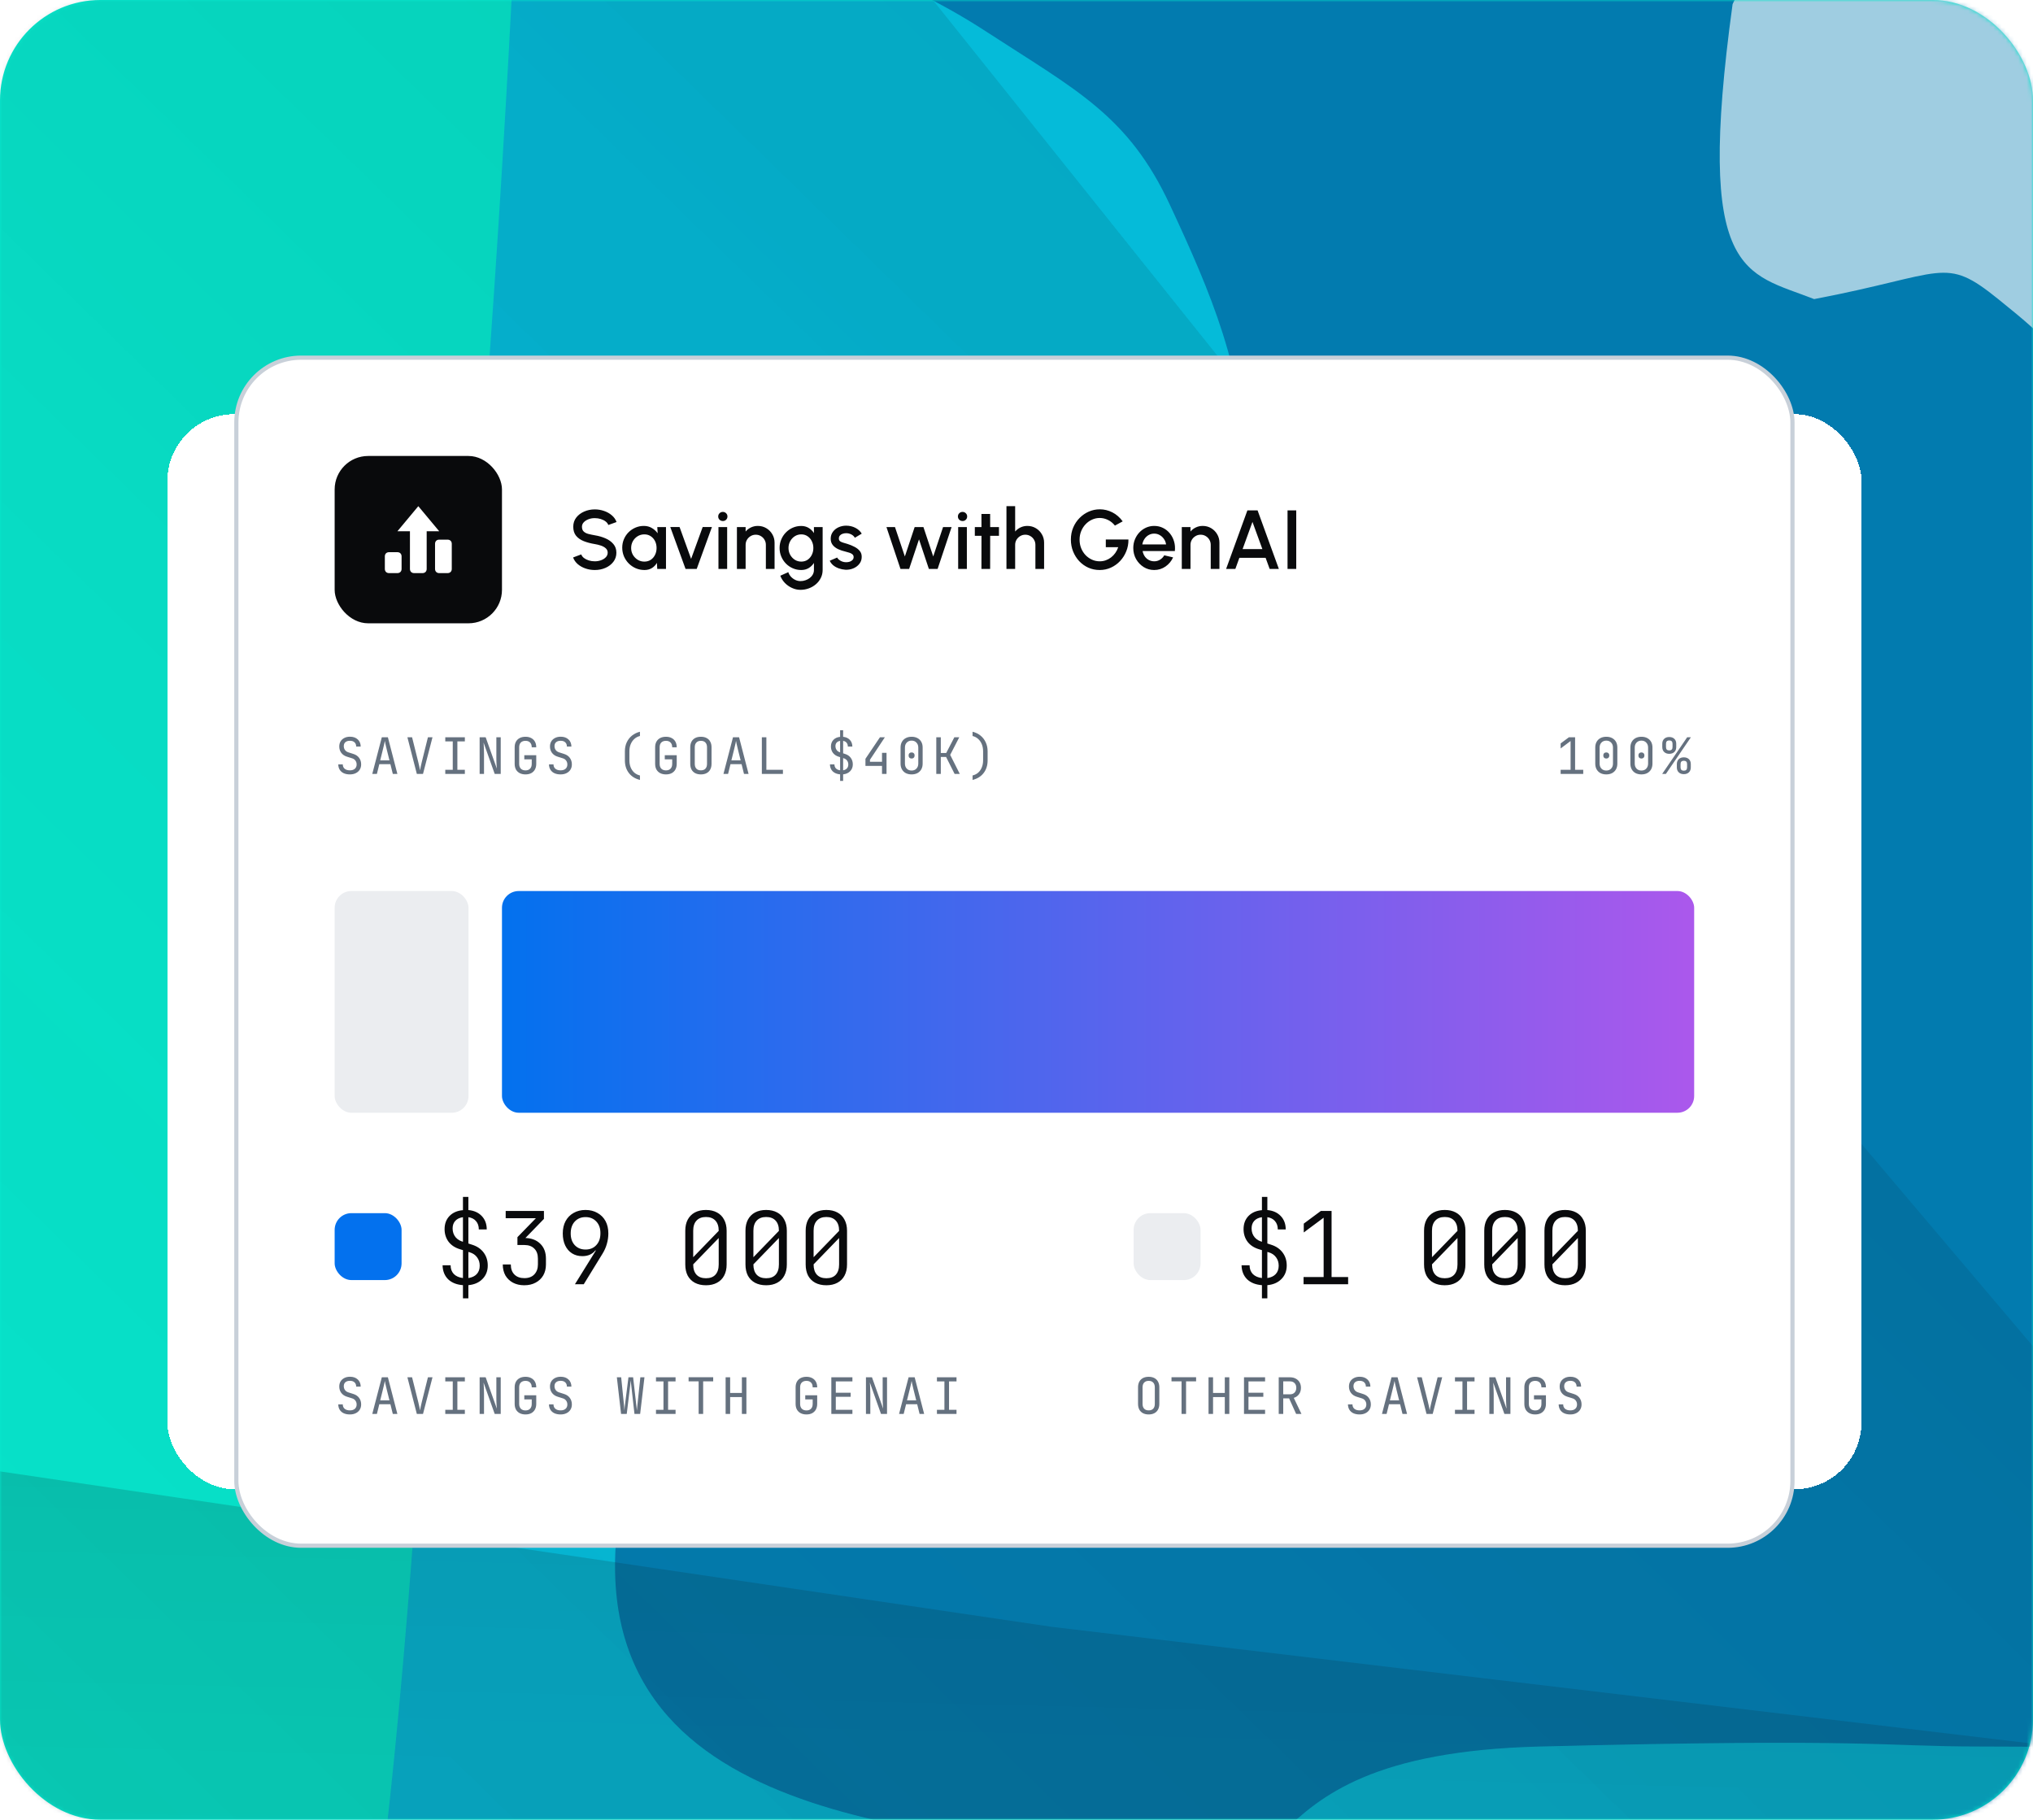 <svg width="486" height="435" viewBox="0 0 486 435" fill="none" xmlns="http://www.w3.org/2000/svg">
<g clip-path="url(#clip0_1009_1759)">
<rect width="486" height="435" rx="24" fill="#06E7CC"/>
<mask id="mask0_1009_1759" style="mask-type:alpha" maskUnits="userSpaceOnUse" x="0" y="0" width="486" height="435">
<rect width="486" height="435" rx="24" fill="url(#paint0_linear_1009_1759)"/>
</mask>
<g mask="url(#mask0_1009_1759)">
<g filter="url(#filter0_f_1009_1759)">
<path d="M1103 -85.5C1120.5 -107 1228.5 -148 1232.5 -152C1221.67 -176.167 1197.6 -226.7 1188 -235.5C1176 -246.5 1088 -297 1062.5 -313C1037 -329 934.5 -352 876.5 -374.5C818.5 -397 596 -371.5 430.5 -374.5C298.1 -376.9 171.333 -258.5 124.5 -199V-54C124.5 -40.5 120.5 48 113.5 130.5C106.5 213 102 385.5 87 477.5C72 569.5 85 774.5 87 795C88.6 811.4 175.333 801.833 218.5 795C244 762 298.9 704.1 314.5 736.5C334 777 329.5 741 373.5 719.5C417.5 698 417.5 699 452 678.5C486.5 658 466.5 670.5 477.5 664C488.5 657.5 516.5 694.5 551.5 694.5H568.5L577 706L612.5 734.5C621.333 734.833 642.1 734 654.5 728C670 720.5 696 722 708.5 716C721 710 821.5 623.5 852 569.5C882.5 515.5 859 558 859 489C857.5 463.5 854.001 467.5 846.001 453C838.001 438.5 846.001 444 846.001 430.5V403V366.5C846.001 355.5 866.501 278.5 887.001 207C902.501 181.5 895.001 198 918.501 177.5C942.001 157 936.001 161.5 963.501 130.5C991.001 99.5 987.001 107 1009 84.5C1031 62 1020.5 72.5 1035.5 48C1050.5 23.5 1051 11.5 1062.5 -16.5C1074 -44.5 1085.5 -64 1103 -85.5Z" fill="#0371EE" fill-opacity="0.37"/>
</g>
<g filter="url(#filter1_f_1009_1759)">
<path d="M-263.315 -240.5C-272.516 -246.9 -293.482 -271.167 -302.815 -282.5H-200.815L196.685 -297.5L648.685 -270C658.685 -230 678.685 -145.3 678.685 -126.5C678.685 -103 697.685 20.5 695.685 56.5C693.685 92.5 685.685 91 678.685 113.5C671.685 136 655.185 168.5 643.685 211.5C632.185 254.5 630.685 265.5 618.185 300C605.685 334.5 591.685 347 568.185 384C544.685 421 558.185 392 534.685 406.5C511.185 421 518.185 406.5 513.185 412.5C508.185 418.5 496.685 417.5 473.185 417.5C449.685 417.5 447.685 415.5 368.185 417.5C288.685 419.5 316.716 460.932 268.185 446C235.685 436 142.685 441 147.185 369.5C149.334 335.344 167.185 354 185.685 340C204.185 326 210.185 318.5 226.685 300C243.185 281.5 235.685 291 243.685 265.5C251.686 240 246.685 249 268.185 199C281.185 178.5 279.685 188 279.685 175.5C279.685 163 290.685 164.5 298.185 151C305.685 137.5 299.185 139 298.185 113.5C297.185 88 289.685 70.5 279.685 49C269.685 27.5 257.185 21.5 235.685 7.5C214.185 -6.5 188.685 -15 147.185 -26.5C105.685 -38 65.184 -46.5 22.684 -60C-19.816 -73.5 -43.816 -81.5 -74.316 -95.5C-104.815 -109.5 -103.815 -114 -115.315 -126.5C-126.815 -139 -129.315 -144.5 -153.815 -167C-178.315 -189.5 -251.815 -232.5 -263.315 -240.5Z" fill="#027BAF"/>
</g>
<g opacity="0.62" filter="url(#filter2_f_1009_1759)">
<path d="M255.185 -125.5C250.385 -128.3 224.518 -131.333 212.185 -132.5C206.351 -132.5 193.685 -134.3 189.685 -141.5C184.685 -150.5 175.685 -168 172.685 -207C169.685 -246 174.685 -221 202.185 -251C229.685 -281 268.185 -270 293.685 -276.5C319.184 -283 405.185 -274 466.185 -282.5C527.185 -291 582.685 -283.5 606.185 -282.5C629.685 -281.5 668.184 -265 692.684 -251C717.184 -237 708.184 -212 709.184 -189.5C710.184 -167 683.684 -125.5 662.184 -90.5C640.684 -55.5 643.684 -13 646.684 17.5C649.684 48 617.184 99 611.184 116.5C605.184 134 557.184 136 526.684 127.5C496.184 119 503.184 114.5 497.684 99C492.184 83.5 490.684 82 477.684 71.5C464.684 61 465.185 65.5 433.685 71.5C417.185 65 405.185 66.5 414.185 1C423.185 -17.5 416.185 -17 405.185 -47.5C394.185 -78 394.685 -58 387.685 -64C380.685 -70 357.185 -69 346.685 -72C336.185 -75 317.185 -77.5 312.185 -84.5C307.185 -91.5 296.685 -103 293.685 -107C290.685 -111 261.185 -122 255.185 -125.5Z" fill="white"/>
</g>
<path d="M387 205L195 -35H-80L-188 653L598 454L387 205Z" fill="url(#paint1_linear_1009_1759)"/>
<path d="M251.412 388.888L-52.636 343.953L-253.976 531.268L135.58 1108.55L575.5 427.471L251.412 388.888Z" fill="url(#paint2_linear_1009_1759)"/>
</g>
<g filter="url(#filter3_dd_1009_1759)">
<rect x="40" y="89" width="405" height="257" rx="16" fill="white" shape-rendering="crispEdges"/>
<rect x="56.5" y="75.5" width="372" height="284" rx="15.5" fill="white"/>
<rect x="56.5" y="75.5" width="372" height="284" rx="15.5" stroke="#C8D0D9"/>
<rect x="80" y="99" width="40" height="40" rx="8" fill="#090A0C"/>
<g clip-path="url(#clip1_1009_1759)">
<path d="M100 111L95 117H98V126C98 126.6 98.4 127 99 127H101C101.6 127 102 126.6 102 126V117H105L100 111Z" fill="white"/>
<path d="M95 122H93C92.4 122 92 122.4 92 123V126C92 126.6 92.4 127 93 127H95C95.6 127 96 126.6 96 126V123C96 122.4 95.6 122 95 122Z" fill="white"/>
<path d="M107 119H105C104.4 119 104 119.4 104 120V126C104 126.6 104.4 127 105 127H107C107.6 127 108 126.6 108 126V120C108 119.4 107.6 119 107 119Z" fill="white"/>
</g>
<path d="M142.19 126.26C141.423 126.26 140.687 126.14 139.98 125.9C139.273 125.66 138.657 125.317 138.13 124.87C137.603 124.417 137.227 123.88 137 123.26L138.95 122.53C139.063 122.85 139.28 123.137 139.6 123.39C139.927 123.637 140.313 123.83 140.76 123.97C141.213 124.11 141.69 124.18 142.19 124.18C142.723 124.18 143.223 124.093 143.69 123.92C144.163 123.747 144.543 123.507 144.83 123.2C145.123 122.893 145.27 122.533 145.27 122.12C145.27 121.693 145.117 121.343 144.81 121.07C144.51 120.797 144.123 120.58 143.65 120.42C143.183 120.26 142.697 120.14 142.19 120.06C141.21 119.9 140.33 119.667 139.55 119.36C138.777 119.053 138.163 118.623 137.71 118.07C137.263 117.517 137.04 116.797 137.04 115.91C137.04 115.077 137.277 114.35 137.75 113.73C138.23 113.11 138.86 112.63 139.64 112.29C140.427 111.943 141.277 111.77 142.19 111.77C142.943 111.77 143.67 111.89 144.37 112.13C145.077 112.363 145.697 112.707 146.23 113.16C146.77 113.607 147.157 114.15 147.39 114.79L145.42 115.5C145.307 115.173 145.09 114.89 144.77 114.65C144.45 114.403 144.063 114.21 143.61 114.07C143.163 113.93 142.69 113.86 142.19 113.86C141.657 113.853 141.157 113.94 140.69 114.12C140.23 114.293 139.853 114.533 139.56 114.84C139.267 115.147 139.12 115.503 139.12 115.91C139.12 116.41 139.257 116.79 139.53 117.05C139.803 117.31 140.17 117.503 140.63 117.63C141.097 117.75 141.617 117.86 142.19 117.96C143.11 118.107 143.96 118.35 144.74 118.69C145.527 119.03 146.157 119.483 146.63 120.05C147.11 120.61 147.35 121.3 147.35 122.12C147.35 122.947 147.11 123.673 146.63 124.3C146.157 124.92 145.527 125.403 144.74 125.75C143.96 126.09 143.11 126.26 142.19 126.26ZM157.128 116H159.208V126H157.118L157.038 124.55C156.745 125.063 156.348 125.477 155.848 125.79C155.348 126.103 154.758 126.26 154.078 126.26C153.345 126.26 152.655 126.123 152.008 125.85C151.362 125.57 150.792 125.183 150.298 124.69C149.812 124.197 149.432 123.63 149.158 122.99C148.885 122.343 148.748 121.65 148.748 120.91C148.748 120.197 148.882 119.527 149.148 118.9C149.415 118.267 149.785 117.713 150.258 117.24C150.732 116.767 151.278 116.397 151.898 116.13C152.525 115.857 153.195 115.72 153.908 115.72C154.635 115.72 155.275 115.887 155.828 116.22C156.388 116.547 156.852 116.967 157.218 117.48L157.128 116ZM154.028 124.25C154.615 124.25 155.128 124.107 155.568 123.82C156.008 123.527 156.348 123.133 156.588 122.64C156.835 122.147 156.958 121.6 156.958 121C156.958 120.393 156.835 119.843 156.588 119.35C156.342 118.857 155.998 118.467 155.558 118.18C155.125 117.887 154.615 117.74 154.028 117.74C153.448 117.74 152.918 117.887 152.438 118.18C151.958 118.473 151.578 118.867 151.298 119.36C151.018 119.853 150.878 120.4 150.878 121C150.878 121.607 151.022 122.157 151.308 122.65C151.602 123.137 151.985 123.527 152.458 123.82C152.938 124.107 153.462 124.25 154.028 124.25ZM166.553 126H163.883L160.233 115.98H162.453L165.213 123.6L167.983 115.98H170.193L166.553 126ZM171.751 116H173.831V126H171.751V116ZM172.811 114.55C172.491 114.55 172.224 114.447 172.011 114.24C171.797 114.033 171.691 113.773 171.691 113.46C171.691 113.153 171.797 112.897 172.011 112.69C172.224 112.477 172.487 112.37 172.801 112.37C173.107 112.37 173.367 112.477 173.581 112.69C173.794 112.897 173.901 113.153 173.901 113.46C173.901 113.773 173.794 114.033 173.581 114.24C173.374 114.447 173.117 114.55 172.811 114.55ZM185.165 119.73V126H183.085V120.24C183.085 119.793 182.975 119.387 182.755 119.02C182.542 118.653 182.252 118.363 181.885 118.15C181.525 117.93 181.118 117.82 180.665 117.82C180.225 117.82 179.822 117.93 179.455 118.15C179.088 118.363 178.795 118.653 178.575 119.02C178.355 119.387 178.245 119.793 178.245 120.24V126H176.165V116H178.245V117.06C178.592 116.647 179.018 116.32 179.525 116.08C180.032 115.84 180.578 115.72 181.165 115.72C181.905 115.72 182.578 115.9 183.185 116.26C183.792 116.62 184.272 117.103 184.625 117.71C184.985 118.317 185.165 118.99 185.165 119.73ZM194.576 116H196.656V126.26C196.656 126.947 196.509 127.58 196.216 128.16C195.929 128.74 195.539 129.24 195.046 129.66C194.552 130.087 193.986 130.417 193.346 130.65C192.712 130.883 192.049 131 191.356 131C190.656 131 189.982 130.85 189.336 130.55C188.689 130.257 188.119 129.857 187.626 129.35C187.139 128.843 186.776 128.27 186.536 127.63L188.446 126.77C188.579 127.183 188.792 127.55 189.086 127.87C189.386 128.19 189.732 128.443 190.126 128.63C190.526 128.817 190.936 128.91 191.356 128.91C191.769 128.91 192.166 128.843 192.546 128.71C192.932 128.583 193.276 128.403 193.576 128.17C193.882 127.937 194.126 127.657 194.306 127.33C194.486 127.003 194.576 126.647 194.576 126.26V124.57C194.249 125.077 193.829 125.487 193.316 125.8C192.802 126.107 192.206 126.26 191.526 126.26C190.819 126.26 190.152 126.123 189.526 125.85C188.899 125.577 188.349 125.2 187.876 124.72C187.402 124.233 187.032 123.673 186.766 123.04C186.499 122.407 186.366 121.727 186.366 121C186.366 120.273 186.499 119.593 186.766 118.96C187.032 118.32 187.402 117.76 187.876 117.28C188.349 116.793 188.899 116.413 189.526 116.14C190.152 115.867 190.819 115.73 191.526 115.73C192.206 115.73 192.802 115.887 193.316 116.2C193.829 116.507 194.249 116.917 194.576 117.43V116ZM191.546 124.25C192.126 124.25 192.632 124.103 193.066 123.81C193.499 123.51 193.836 123.113 194.076 122.62C194.316 122.127 194.436 121.587 194.436 121C194.436 120.4 194.312 119.857 194.066 119.37C193.826 118.877 193.489 118.483 193.056 118.19C192.622 117.89 192.119 117.74 191.546 117.74C190.986 117.74 190.472 117.887 190.006 118.18C189.546 118.473 189.179 118.867 188.906 119.36C188.632 119.853 188.496 120.4 188.496 121C188.496 121.6 188.632 122.147 188.906 122.64C189.186 123.133 189.556 123.527 190.016 123.82C190.482 124.107 190.992 124.25 191.546 124.25ZM202.055 126.19C201.529 126.157 201.015 126.05 200.515 125.87C200.015 125.69 199.575 125.447 199.195 125.14C198.822 124.827 198.542 124.46 198.355 124.04L200.125 123.28C200.212 123.46 200.362 123.637 200.575 123.81C200.795 123.983 201.052 124.127 201.345 124.24C201.639 124.347 201.945 124.4 202.265 124.4C202.579 124.4 202.869 124.357 203.135 124.27C203.409 124.177 203.632 124.037 203.805 123.85C203.979 123.663 204.065 123.44 204.065 123.18C204.065 122.887 203.965 122.66 203.765 122.5C203.572 122.333 203.329 122.207 203.035 122.12C202.742 122.033 202.449 121.95 202.155 121.87C201.502 121.723 200.902 121.523 200.355 121.27C199.815 121.01 199.385 120.68 199.065 120.28C198.745 119.873 198.585 119.377 198.585 118.79C198.585 118.15 198.759 117.597 199.105 117.13C199.452 116.657 199.905 116.293 200.465 116.04C201.032 115.787 201.635 115.66 202.275 115.66C203.075 115.66 203.809 115.83 204.475 116.17C205.142 116.51 205.652 116.977 206.005 117.57L204.355 118.55C204.255 118.35 204.105 118.17 203.905 118.01C203.705 117.85 203.479 117.723 203.225 117.63C202.972 117.53 202.709 117.473 202.435 117.46C202.095 117.447 201.779 117.487 201.485 117.58C201.199 117.667 200.969 117.807 200.795 118C200.622 118.193 200.535 118.44 200.535 118.74C200.535 119.033 200.639 119.253 200.845 119.4C201.052 119.54 201.312 119.653 201.625 119.74C201.945 119.827 202.272 119.923 202.605 120.03C203.199 120.217 203.755 120.447 204.275 120.72C204.795 120.987 205.215 121.317 205.535 121.71C205.855 122.103 206.009 122.583 205.995 123.15C205.995 123.777 205.805 124.327 205.425 124.8C205.052 125.273 204.565 125.633 203.965 125.88C203.365 126.127 202.729 126.23 202.055 126.19ZM217.333 126H215.263L211.913 116H213.952L216.312 123.02L218.653 116H220.753L223.093 123.02L225.443 116H227.483L224.143 126H222.053L219.693 118.93L217.333 126ZM229.055 116H231.135V126H229.055V116ZM230.115 114.55C229.795 114.55 229.529 114.447 229.315 114.24C229.102 114.033 228.995 113.773 228.995 113.46C228.995 113.153 229.102 112.897 229.315 112.69C229.529 112.477 229.792 112.37 230.105 112.37C230.412 112.37 230.672 112.477 230.885 112.69C231.099 112.897 231.205 113.153 231.205 113.46C231.205 113.773 231.099 114.033 230.885 114.24C230.679 114.447 230.422 114.55 230.115 114.55ZM238.808 118.08H236.708L236.698 126H234.618L234.628 118.08H233.038V116H234.628L234.618 112.86H236.698L236.708 116H238.808V118.08ZM249.598 119.73V126H247.518V120.24C247.518 119.793 247.408 119.387 247.188 119.02C246.975 118.653 246.685 118.363 246.318 118.15C245.958 117.93 245.552 117.82 245.098 117.82C244.658 117.82 244.255 117.93 243.888 118.15C243.522 118.363 243.228 118.653 243.008 119.02C242.788 119.387 242.678 119.793 242.678 120.24V126H240.598V111H242.678V117.06C243.025 116.647 243.452 116.32 243.958 116.08C244.465 115.84 245.012 115.72 245.598 115.72C246.338 115.72 247.012 115.9 247.618 116.26C248.225 116.62 248.705 117.103 249.058 117.71C249.418 118.317 249.598 118.99 249.598 119.73ZM262.889 126.26C261.916 126.26 261.009 126.073 260.169 125.7C259.336 125.32 258.606 124.797 257.979 124.13C257.359 123.457 256.873 122.68 256.519 121.8C256.173 120.92 255.999 119.983 255.999 118.99C255.999 117.943 256.186 116.98 256.559 116.1C256.933 115.22 257.443 114.457 258.089 113.81C258.736 113.157 259.473 112.65 260.299 112.29C261.133 111.93 262.006 111.75 262.919 111.75C263.953 111.75 264.946 111.99 265.899 112.47C266.853 112.95 267.683 113.67 268.389 114.63L266.529 115.64C266.049 115.04 265.489 114.587 264.849 114.28C264.216 113.973 263.566 113.82 262.899 113.82C262.253 113.82 261.639 113.953 261.059 114.22C260.479 114.48 259.966 114.847 259.519 115.32C259.073 115.787 258.719 116.337 258.459 116.97C258.206 117.597 258.079 118.28 258.079 119.02C258.079 119.733 258.203 120.403 258.449 121.03C258.703 121.657 259.049 122.207 259.489 122.68C259.936 123.147 260.449 123.513 261.029 123.78C261.616 124.047 262.243 124.18 262.909 124.18C263.403 124.18 263.876 124.1 264.329 123.94C264.783 123.78 265.203 123.553 265.589 123.26C265.983 122.96 266.326 122.603 266.619 122.19C266.913 121.777 267.146 121.317 267.319 120.81H264.349V118.97H269.759C269.773 119.97 269.599 120.91 269.239 121.79C268.886 122.67 268.393 123.447 267.759 124.12C267.133 124.787 266.403 125.31 265.569 125.69C264.736 126.07 263.843 126.26 262.889 126.26ZM275.916 126.26C274.996 126.26 274.156 126.023 273.396 125.55C272.643 125.077 272.04 124.443 271.586 123.65C271.14 122.85 270.916 121.967 270.916 121C270.916 120.267 271.046 119.583 271.306 118.95C271.566 118.31 271.923 117.75 272.376 117.27C272.836 116.783 273.37 116.403 273.976 116.13C274.583 115.857 275.23 115.72 275.916 115.72C276.683 115.72 277.386 115.88 278.026 116.2C278.666 116.513 279.213 116.95 279.666 117.51C280.12 118.063 280.453 118.703 280.666 119.43C280.88 120.15 280.943 120.917 280.856 121.73H273.146C273.233 122.19 273.4 122.607 273.646 122.98C273.9 123.347 274.22 123.637 274.606 123.85C275 124.063 275.436 124.173 275.916 124.18C276.423 124.18 276.883 124.053 277.296 123.8C277.716 123.547 278.06 123.197 278.326 122.75L280.436 123.24C280.036 124.127 279.433 124.853 278.626 125.42C277.82 125.98 276.916 126.26 275.916 126.26ZM273.076 120.14H278.756C278.69 119.66 278.52 119.227 278.246 118.84C277.98 118.447 277.643 118.137 277.236 117.91C276.836 117.677 276.396 117.56 275.916 117.56C275.443 117.56 275.003 117.673 274.596 117.9C274.196 118.127 273.863 118.437 273.596 118.83C273.336 119.217 273.163 119.653 273.076 120.14ZM291.513 119.73V126H289.433V120.24C289.433 119.793 289.323 119.387 289.103 119.02C288.889 118.653 288.599 118.363 288.233 118.15C287.873 117.93 287.466 117.82 287.013 117.82C286.573 117.82 286.169 117.93 285.803 118.15C285.436 118.363 285.143 118.653 284.923 119.02C284.703 119.387 284.593 119.793 284.593 120.24V126H282.513V116H284.593V117.06C284.939 116.647 285.366 116.32 285.873 116.08C286.379 115.84 286.926 115.72 287.513 115.72C288.253 115.72 288.926 115.9 289.533 116.26C290.139 116.62 290.619 117.103 290.973 117.71C291.333 118.317 291.513 118.99 291.513 119.73ZM298.199 112H300.629L305.719 126H303.519L302.549 123.34H296.279L295.319 126H293.109L298.199 112ZM297.049 121.26H301.779L299.409 114.76L297.049 121.26ZM307.793 126V112H309.873V126H307.793Z" fill="#090A0C"/>
<path d="M83.648 175.12C83.072 175.12 82.576 175.024 82.16 174.832C81.752 174.64 81.436 174.364 81.212 174.004C80.988 173.644 80.872 173.216 80.864 172.72H81.944C81.944 173.16 82.092 173.508 82.388 173.764C82.692 174.02 83.112 174.148 83.648 174.148C84.152 174.148 84.544 174.024 84.824 173.776C85.112 173.528 85.256 173.184 85.256 172.744C85.256 172.392 85.16 172.084 84.968 171.82C84.784 171.556 84.516 171.372 84.164 171.268L82.976 170.896C82.376 170.712 81.912 170.404 81.584 169.972C81.264 169.54 81.104 169.032 81.104 168.448C81.104 167.976 81.208 167.568 81.416 167.224C81.632 166.872 81.932 166.6 82.316 166.408C82.7 166.208 83.152 166.108 83.672 166.108C84.44 166.108 85.056 166.324 85.52 166.756C85.984 167.18 86.22 167.748 86.228 168.46H85.148C85.148 168.028 85.016 167.692 84.752 167.452C84.496 167.204 84.132 167.08 83.66 167.08C83.196 167.08 82.832 167.192 82.568 167.416C82.312 167.64 82.184 167.952 82.184 168.352C82.184 168.712 82.28 169.024 82.472 169.288C82.664 169.552 82.94 169.74 83.3 169.852L84.5 170.236C85.084 170.42 85.536 170.732 85.856 171.172C86.176 171.612 86.336 172.128 86.336 172.72C86.336 173.2 86.224 173.62 86 173.98C85.776 174.34 85.46 174.62 85.052 174.82C84.652 175.02 84.184 175.12 83.648 175.12ZM88.995 175L91.275 166.24H92.727L94.995 175H93.903L93.327 172.672H90.675L90.099 175H88.995ZM90.891 171.76H93.099L92.427 169.06C92.299 168.548 92.199 168.12 92.127 167.776C92.055 167.432 92.011 167.208 91.995 167.104C91.979 167.208 91.935 167.432 91.863 167.776C91.791 168.12 91.691 168.544 91.563 169.048L90.891 171.76ZM99.647 175L97.391 166.24H98.507L99.995 172.192C100.099 172.608 100.187 172.996 100.259 173.356C100.331 173.708 100.383 173.976 100.415 174.16C100.447 173.976 100.495 173.708 100.559 173.356C100.631 172.996 100.719 172.608 100.823 172.192L102.299 166.24H103.391L101.123 175H99.647ZM106.446 175V174.016H108.234V167.224H106.446V166.24H111.126V167.224H109.338V174.016H111.126V175H106.446ZM114.661 175V166.24H116.101L118.777 173.74C118.761 173.54 118.741 173.296 118.717 173.008C118.701 172.712 118.685 172.404 118.669 172.084C118.661 171.756 118.657 171.448 118.657 171.16V166.24H119.701V175H118.261L115.597 167.5C115.613 167.692 115.629 167.936 115.645 168.232C115.661 168.52 115.673 168.828 115.681 169.156C115.697 169.476 115.705 169.784 115.705 170.08V175H114.661ZM125.625 175.12C125.097 175.12 124.637 175.02 124.245 174.82C123.861 174.62 123.561 174.332 123.345 173.956C123.137 173.572 123.033 173.12 123.033 172.6V168.64C123.033 168.112 123.137 167.66 123.345 167.284C123.561 166.908 123.861 166.62 124.245 166.42C124.637 166.22 125.097 166.12 125.625 166.12C126.153 166.12 126.609 166.224 126.993 166.432C127.377 166.632 127.673 166.92 127.881 167.296C128.089 167.672 128.193 168.12 128.193 168.64H127.113C127.113 168.144 126.981 167.764 126.717 167.5C126.461 167.228 126.097 167.092 125.625 167.092C125.153 167.092 124.781 167.224 124.509 167.488C124.245 167.752 124.113 168.132 124.113 168.628V172.6C124.113 173.096 124.245 173.48 124.509 173.752C124.781 174.024 125.153 174.16 125.625 174.16C126.097 174.16 126.461 174.024 126.717 173.752C126.981 173.48 127.113 173.096 127.113 172.6V171.52H125.337V170.536H128.193V172.6C128.193 173.112 128.089 173.56 127.881 173.944C127.673 174.32 127.377 174.612 126.993 174.82C126.609 175.02 126.153 175.12 125.625 175.12ZM134.02 175.12C133.444 175.12 132.948 175.024 132.532 174.832C132.124 174.64 131.808 174.364 131.584 174.004C131.36 173.644 131.244 173.216 131.236 172.72H132.316C132.316 173.16 132.464 173.508 132.76 173.764C133.064 174.02 133.484 174.148 134.02 174.148C134.524 174.148 134.916 174.024 135.196 173.776C135.484 173.528 135.628 173.184 135.628 172.744C135.628 172.392 135.532 172.084 135.34 171.82C135.156 171.556 134.888 171.372 134.536 171.268L133.348 170.896C132.748 170.712 132.284 170.404 131.956 169.972C131.636 169.54 131.476 169.032 131.476 168.448C131.476 167.976 131.58 167.568 131.788 167.224C132.004 166.872 132.304 166.6 132.688 166.408C133.072 166.208 133.524 166.108 134.044 166.108C134.812 166.108 135.428 166.324 135.892 166.756C136.356 167.18 136.592 167.748 136.6 168.46H135.52C135.52 168.028 135.388 167.692 135.124 167.452C134.868 167.204 134.504 167.08 134.032 167.08C133.568 167.08 133.204 167.192 132.94 167.416C132.684 167.64 132.556 167.952 132.556 168.352C132.556 168.712 132.652 169.024 132.844 169.288C133.036 169.552 133.312 169.74 133.672 169.852L134.872 170.236C135.456 170.42 135.908 170.732 136.228 171.172C136.548 171.612 136.708 172.128 136.708 172.72C136.708 173.2 136.596 173.62 136.372 173.98C136.148 174.34 135.832 174.62 135.424 174.82C135.024 175.02 134.556 175.12 134.02 175.12ZM152.982 176.44C151.846 176.16 150.962 175.608 150.33 174.784C149.698 173.96 149.382 172.952 149.382 171.76V169.6C149.382 168.816 149.526 168.108 149.814 167.476C150.11 166.836 150.526 166.296 151.062 165.856C151.606 165.416 152.246 165.104 152.982 164.92V165.94C152.47 166.06 152.026 166.292 151.65 166.636C151.274 166.972 150.982 167.392 150.774 167.896C150.566 168.4 150.462 168.968 150.462 169.6V171.76C150.462 172.376 150.562 172.936 150.762 173.44C150.97 173.944 151.262 174.364 151.638 174.7C152.022 175.028 152.47 175.252 152.982 175.372V176.44ZM159.206 175.12C158.678 175.12 158.218 175.02 157.826 174.82C157.442 174.62 157.142 174.332 156.926 173.956C156.718 173.572 156.614 173.12 156.614 172.6V168.64C156.614 168.112 156.718 167.66 156.926 167.284C157.142 166.908 157.442 166.62 157.826 166.42C158.218 166.22 158.678 166.12 159.206 166.12C159.734 166.12 160.19 166.224 160.574 166.432C160.958 166.632 161.254 166.92 161.462 167.296C161.67 167.672 161.774 168.12 161.774 168.64H160.694C160.694 168.144 160.562 167.764 160.298 167.5C160.042 167.228 159.678 167.092 159.206 167.092C158.734 167.092 158.362 167.224 158.09 167.488C157.826 167.752 157.694 168.132 157.694 168.628V172.6C157.694 173.096 157.826 173.48 158.09 173.752C158.362 174.024 158.734 174.16 159.206 174.16C159.678 174.16 160.042 174.024 160.298 173.752C160.562 173.48 160.694 173.096 160.694 172.6V171.52H158.918V170.536H161.774V172.6C161.774 173.112 161.67 173.56 161.462 173.944C161.254 174.32 160.958 174.612 160.574 174.82C160.19 175.02 159.734 175.12 159.206 175.12ZM167.553 175.12C167.025 175.12 166.569 175.02 166.185 174.82C165.809 174.62 165.517 174.332 165.309 173.956C165.109 173.572 165.009 173.12 165.009 172.6V168.64C165.009 168.112 165.109 167.66 165.309 167.284C165.517 166.908 165.809 166.62 166.185 166.42C166.569 166.22 167.025 166.12 167.553 166.12C168.081 166.12 168.533 166.22 168.909 166.42C169.293 166.62 169.585 166.908 169.785 167.284C169.993 167.66 170.097 168.108 170.097 168.628V172.6C170.097 173.12 169.993 173.572 169.785 173.956C169.585 174.332 169.293 174.62 168.909 174.82C168.533 175.02 168.081 175.12 167.553 175.12ZM167.553 174.148C168.025 174.148 168.385 174.016 168.633 173.752C168.889 173.48 169.017 173.096 169.017 172.6V168.64C169.017 168.144 168.889 167.764 168.633 167.5C168.385 167.228 168.025 167.092 167.553 167.092C167.089 167.092 166.729 167.228 166.473 167.5C166.217 167.764 166.089 168.144 166.089 168.64V172.6C166.089 173.096 166.217 173.48 166.473 173.752C166.729 174.016 167.089 174.148 167.553 174.148ZM172.948 175L175.228 166.24H176.68L178.948 175H177.856L177.28 172.672H174.628L174.052 175H172.948ZM174.844 171.76H177.052L176.38 169.06C176.252 168.548 176.152 168.12 176.08 167.776C176.008 167.432 175.964 167.208 175.948 167.104C175.932 167.208 175.888 167.432 175.816 167.776C175.744 168.12 175.644 168.544 175.516 169.048L174.844 171.76ZM182.124 175V166.24H183.204V174.016H187.164V175H182.124ZM200.834 176.68V175.108C200.082 175.044 199.49 174.804 199.058 174.388C198.634 173.964 198.414 173.408 198.398 172.72H199.478C199.478 173.112 199.594 173.432 199.826 173.68C200.066 173.928 200.402 174.08 200.834 174.136V170.992L200.51 170.896C199.91 170.712 199.446 170.404 199.118 169.972C198.798 169.54 198.638 169.032 198.638 168.448C198.638 167.808 198.834 167.28 199.226 166.864C199.626 166.448 200.162 166.208 200.834 166.144V164.56H201.554V166.132C202.218 166.196 202.75 166.436 203.15 166.852C203.55 167.268 203.754 167.804 203.762 168.46H202.682C202.682 168.084 202.582 167.78 202.382 167.548C202.19 167.308 201.914 167.16 201.554 167.104V170.08L202.034 170.236C202.618 170.42 203.07 170.732 203.39 171.172C203.71 171.612 203.87 172.128 203.87 172.72C203.87 173.376 203.658 173.92 203.234 174.352C202.818 174.784 202.258 175.036 201.554 175.108V176.68H200.834ZM201.554 174.136C201.946 174.072 202.25 173.92 202.466 173.68C202.682 173.44 202.79 173.128 202.79 172.744C202.79 172.392 202.694 172.084 202.502 171.82C202.318 171.556 202.05 171.372 201.698 171.268L201.554 171.22V174.136ZM200.834 170.332V167.104C200.482 167.16 200.206 167.296 200.006 167.512C199.814 167.728 199.718 168.008 199.718 168.352C199.718 168.768 199.846 169.12 200.102 169.408C200.358 169.688 200.726 169.864 201.206 169.936L200.834 170.332ZM210.85 175V173.08H206.89V171.388L210.358 166.24H211.534L207.97 171.616V172.096H210.85V169.96H211.93V175H210.85ZM217.925 175.12C217.389 175.12 216.921 175.016 216.521 174.808C216.129 174.592 215.825 174.292 215.609 173.908C215.393 173.516 215.285 173.06 215.285 172.54V168.7C215.285 168.172 215.393 167.716 215.609 167.332C215.825 166.948 216.129 166.652 216.521 166.444C216.921 166.228 217.389 166.12 217.925 166.12C218.469 166.12 218.937 166.228 219.329 166.444C219.721 166.652 220.025 166.948 220.241 167.332C220.457 167.716 220.565 168.172 220.565 168.7V172.54C220.565 173.06 220.457 173.516 220.241 173.908C220.025 174.292 219.717 174.592 219.317 174.808C218.925 175.016 218.461 175.12 217.925 175.12ZM217.925 174.196C218.405 174.196 218.789 174.044 219.077 173.74C219.373 173.428 219.521 173.028 219.521 172.54V168.7C219.521 168.212 219.373 167.816 219.077 167.512C218.789 167.2 218.405 167.044 217.925 167.044C217.445 167.044 217.057 167.2 216.761 167.512C216.473 167.816 216.329 168.212 216.329 168.7V172.54C216.329 173.028 216.473 173.428 216.761 173.74C217.057 174.044 217.445 174.196 217.925 174.196ZM217.925 171.328C217.709 171.328 217.533 171.26 217.397 171.124C217.269 170.988 217.205 170.808 217.205 170.584C217.205 170.368 217.269 170.196 217.397 170.068C217.533 169.932 217.709 169.864 217.925 169.864C218.141 169.864 218.313 169.932 218.441 170.068C218.577 170.196 218.645 170.368 218.645 170.584C218.645 170.808 218.577 170.988 218.441 171.124C218.313 171.26 218.141 171.328 217.925 171.328ZM223.824 175V166.24H224.904V169.996H226.2L228.144 166.24H229.32L227.148 170.452L229.44 175H228.204L226.164 170.944H224.904V175H223.824ZM232.496 176.44V175.372C233.016 175.252 233.464 175.028 233.84 174.7C234.216 174.364 234.504 173.944 234.704 173.44C234.912 172.936 235.016 172.376 235.016 171.76V169.6C235.016 168.968 234.912 168.4 234.704 167.896C234.496 167.392 234.204 166.972 233.828 166.636C233.452 166.292 233.008 166.06 232.496 165.94V164.92C233.24 165.104 233.88 165.416 234.416 165.856C234.952 166.296 235.364 166.836 235.652 167.476C235.948 168.108 236.096 168.816 236.096 169.6V171.76C236.096 172.952 235.78 173.96 235.148 174.784C234.516 175.608 233.632 176.16 232.496 176.44Z" fill="#65717F"/>
<path d="M373.08 175V174.016H375.456V167.14L373.08 168.916V167.716L375.06 166.24H376.536V174.016H378.48V175H373.08ZM383.995 175.12C383.459 175.12 382.991 175.016 382.591 174.808C382.199 174.592 381.895 174.292 381.679 173.908C381.463 173.516 381.355 173.06 381.355 172.54V168.7C381.355 168.172 381.463 167.716 381.679 167.332C381.895 166.948 382.199 166.652 382.591 166.444C382.991 166.228 383.459 166.12 383.995 166.12C384.539 166.12 385.007 166.228 385.399 166.444C385.791 166.652 386.095 166.948 386.311 167.332C386.527 167.716 386.635 168.172 386.635 168.7V172.54C386.635 173.06 386.527 173.516 386.311 173.908C386.095 174.292 385.787 174.592 385.387 174.808C384.995 175.016 384.531 175.12 383.995 175.12ZM383.995 174.196C384.475 174.196 384.859 174.044 385.147 173.74C385.443 173.428 385.591 173.028 385.591 172.54V168.7C385.591 168.212 385.443 167.816 385.147 167.512C384.859 167.2 384.475 167.044 383.995 167.044C383.515 167.044 383.127 167.2 382.831 167.512C382.543 167.816 382.399 168.212 382.399 168.7V172.54C382.399 173.028 382.543 173.428 382.831 173.74C383.127 174.044 383.515 174.196 383.995 174.196ZM383.995 171.328C383.779 171.328 383.603 171.26 383.467 171.124C383.339 170.988 383.275 170.808 383.275 170.584C383.275 170.368 383.339 170.196 383.467 170.068C383.603 169.932 383.779 169.864 383.995 169.864C384.211 169.864 384.383 169.932 384.511 170.068C384.647 170.196 384.715 170.368 384.715 170.584C384.715 170.808 384.647 170.988 384.511 171.124C384.383 171.26 384.211 171.328 383.995 171.328ZM392.391 175.12C391.855 175.12 391.387 175.016 390.987 174.808C390.595 174.592 390.291 174.292 390.075 173.908C389.859 173.516 389.751 173.06 389.751 172.54V168.7C389.751 168.172 389.859 167.716 390.075 167.332C390.291 166.948 390.595 166.652 390.987 166.444C391.387 166.228 391.855 166.12 392.391 166.12C392.935 166.12 393.403 166.228 393.795 166.444C394.187 166.652 394.491 166.948 394.707 167.332C394.923 167.716 395.031 168.172 395.031 168.7V172.54C395.031 173.06 394.923 173.516 394.707 173.908C394.491 174.292 394.183 174.592 393.783 174.808C393.391 175.016 392.927 175.12 392.391 175.12ZM392.391 174.196C392.871 174.196 393.255 174.044 393.543 173.74C393.839 173.428 393.987 173.028 393.987 172.54V168.7C393.987 168.212 393.839 167.816 393.543 167.512C393.255 167.2 392.871 167.044 392.391 167.044C391.911 167.044 391.523 167.2 391.227 167.512C390.939 167.816 390.795 168.212 390.795 168.7V172.54C390.795 173.028 390.939 173.428 391.227 173.74C391.523 174.044 391.911 174.196 392.391 174.196ZM392.391 171.328C392.175 171.328 391.999 171.26 391.863 171.124C391.735 170.988 391.671 170.808 391.671 170.584C391.671 170.368 391.735 170.196 391.863 170.068C391.999 169.932 392.175 169.864 392.391 169.864C392.607 169.864 392.779 169.932 392.907 170.068C393.043 170.196 393.111 170.368 393.111 170.584C393.111 170.808 393.043 170.988 392.907 171.124C392.779 171.26 392.607 171.328 392.391 171.328ZM397.354 175L403.33 166.24H404.218L398.242 175H397.354ZM402.526 175.06C402.022 175.06 401.618 174.916 401.314 174.628C401.01 174.34 400.858 173.944 400.858 173.44V172.66C400.858 172.156 401.01 171.76 401.314 171.472C401.618 171.184 402.022 171.04 402.526 171.04C403.03 171.04 403.434 171.184 403.738 171.472C404.042 171.76 404.194 172.156 404.194 172.66V173.44C404.194 173.944 404.042 174.34 403.738 174.628C403.434 174.916 403.03 175.06 402.526 175.06ZM402.526 174.232C403.046 174.232 403.306 173.968 403.306 173.44V172.66C403.306 172.124 403.046 171.856 402.526 171.856C402.006 171.856 401.746 172.124 401.746 172.66V173.44C401.746 173.968 402.006 174.232 402.526 174.232ZM399.046 170.2C398.542 170.2 398.138 170.056 397.834 169.768C397.53 169.48 397.378 169.084 397.378 168.58V167.8C397.378 167.296 397.53 166.9 397.834 166.612C398.138 166.324 398.542 166.18 399.046 166.18C399.55 166.18 399.954 166.324 400.258 166.612C400.562 166.9 400.714 167.296 400.714 167.8V168.58C400.714 169.084 400.562 169.48 400.258 169.768C399.954 170.056 399.55 170.2 399.046 170.2ZM399.046 169.384C399.566 169.384 399.826 169.116 399.826 168.58V167.8C399.826 167.264 399.566 166.996 399.046 166.996C398.79 166.996 398.594 167.064 398.458 167.2C398.33 167.328 398.266 167.528 398.266 167.8V168.58C398.266 168.852 398.33 169.056 398.458 169.192C398.594 169.32 398.79 169.384 399.046 169.384Z" fill="#65717F"/>
<rect x="120" y="203" width="285" height="53" rx="4" fill="url(#paint3_linear_1009_1759)"/>
<rect x="80" y="203" width="32" height="53" rx="4" fill="#EBEDF0"/>
<rect x="80" y="280" width="16" height="16" rx="4" fill="#0371EE"/>
<path d="M110.672 300.36V297.216C109.168 297.104 107.984 296.632 107.12 295.8C106.272 294.952 105.832 293.84 105.8 292.464H107.72C107.72 293.312 107.976 294.008 108.488 294.552C109.016 295.08 109.744 295.4 110.672 295.512V288.84L110.024 288.648C108.824 288.296 107.896 287.696 107.24 286.848C106.6 285.984 106.28 284.976 106.28 283.824C106.28 282.544 106.672 281.496 107.456 280.68C108.256 279.864 109.328 279.4 110.672 279.288V276.12H111.968V279.264C113.296 279.376 114.36 279.848 115.16 280.68C115.96 281.512 116.36 282.584 116.36 283.896H114.464C114.464 283.08 114.24 282.416 113.792 281.904C113.36 281.392 112.752 281.08 111.968 280.968V287.256L112.856 287.544C114.04 287.912 114.96 288.536 115.616 289.416C116.272 290.296 116.6 291.328 116.6 292.512C116.6 293.824 116.176 294.904 115.328 295.752C114.496 296.6 113.376 297.088 111.968 297.216V300.36H110.672ZM111.968 295.512C112.832 295.384 113.496 295.072 113.96 294.576C114.44 294.064 114.68 293.392 114.68 292.56C114.68 291.792 114.472 291.128 114.056 290.568C113.64 289.992 113.056 289.592 112.304 289.368L111.968 289.272V295.512ZM110.672 287.544V280.968C109.888 281.08 109.28 281.368 108.848 281.832C108.416 282.296 108.2 282.904 108.2 283.656C108.2 284.488 108.448 285.2 108.944 285.792C109.456 286.384 110.176 286.768 111.104 286.944L110.672 287.544ZM125.327 297.24C124.303 297.24 123.399 297.032 122.615 296.616C121.847 296.2 121.247 295.624 120.815 294.888C120.399 294.136 120.191 293.264 120.191 292.272H122.111C122.111 293.296 122.399 294.096 122.975 294.672C123.551 295.248 124.343 295.536 125.351 295.536C126.375 295.536 127.167 295.24 127.727 294.648C128.303 294.04 128.591 293.248 128.591 292.272V290.88C128.591 289.84 128.303 289.04 127.727 288.48C127.167 287.904 126.375 287.616 125.351 287.616H123.695V285.744L128.111 281.208H120.887V279.48H130.031V281.376L125.375 286.176V285.936C126.943 285.936 128.191 286.384 129.119 287.28C130.047 288.16 130.511 289.36 130.511 290.88V292.272C130.511 293.264 130.295 294.136 129.863 294.888C129.431 295.624 128.823 296.2 128.039 296.616C127.271 297.032 126.367 297.24 125.327 297.24ZM137.437 297L142.429 288.96L142.333 288.888C142.045 289.288 141.629 289.624 141.085 289.896C140.541 290.152 139.917 290.28 139.213 290.28C138.269 290.28 137.445 290.056 136.741 289.608C136.037 289.16 135.493 288.528 135.109 287.712C134.725 286.896 134.533 285.944 134.533 284.856C134.533 283.72 134.757 282.736 135.205 281.904C135.653 281.072 136.285 280.424 137.101 279.96C137.933 279.48 138.885 279.24 139.957 279.24C141.061 279.24 142.021 279.48 142.837 279.96C143.669 280.424 144.309 281.072 144.757 281.904C145.205 282.736 145.429 283.72 145.429 284.856C145.429 285.688 145.309 286.52 145.069 287.352C144.845 288.168 144.493 288.96 144.013 289.728L139.549 297H137.437ZM139.981 288.696C141.053 288.696 141.909 288.344 142.549 287.64C143.205 286.936 143.533 286 143.533 284.832C143.549 283.664 143.229 282.728 142.573 282.024C141.917 281.304 141.053 280.944 139.981 280.944C138.909 280.944 138.045 281.304 137.389 282.024C136.749 282.728 136.429 283.672 136.429 284.856C136.429 286.008 136.749 286.936 137.389 287.64C138.045 288.344 138.909 288.696 139.981 288.696ZM168.763 297.24C167.739 297.24 166.851 297.04 166.099 296.64C165.363 296.24 164.795 295.672 164.395 294.936C164.011 294.184 163.819 293.296 163.819 292.272V284.208C163.819 283.184 164.011 282.304 164.395 281.568C164.795 280.816 165.363 280.24 166.099 279.84C166.851 279.44 167.739 279.24 168.763 279.24C169.787 279.24 170.667 279.44 171.403 279.84C172.155 280.24 172.723 280.816 173.107 281.568C173.507 282.304 173.707 283.184 173.707 284.208V292.272C173.707 293.296 173.507 294.184 173.107 294.936C172.723 295.672 172.155 296.24 171.403 296.64C170.667 297.04 169.787 297.24 168.763 297.24ZM168.763 295.56C169.755 295.56 170.507 295.28 171.019 294.72C171.547 294.144 171.811 293.328 171.811 292.272V284.208C171.811 283.152 171.547 282.344 171.019 281.784C170.491 281.208 169.739 280.92 168.763 280.92C167.787 280.92 167.035 281.208 166.507 281.784C165.979 282.344 165.715 283.152 165.715 284.208V292.272C165.715 293.328 165.979 294.144 166.507 294.72C167.035 295.28 167.787 295.56 168.763 295.56ZM163.939 292.368L172.003 284.04L173.587 284.112L165.523 292.44L163.939 292.368ZM183.153 297.24C182.129 297.24 181.241 297.04 180.489 296.64C179.753 296.24 179.185 295.672 178.785 294.936C178.401 294.184 178.209 293.296 178.209 292.272V284.208C178.209 283.184 178.401 282.304 178.785 281.568C179.185 280.816 179.753 280.24 180.489 279.84C181.241 279.44 182.129 279.24 183.153 279.24C184.177 279.24 185.057 279.44 185.793 279.84C186.545 280.24 187.113 280.816 187.497 281.568C187.897 282.304 188.097 283.184 188.097 284.208V292.272C188.097 293.296 187.897 294.184 187.497 294.936C187.113 295.672 186.545 296.24 185.793 296.64C185.057 297.04 184.177 297.24 183.153 297.24ZM183.153 295.56C184.145 295.56 184.897 295.28 185.409 294.72C185.937 294.144 186.201 293.328 186.201 292.272V284.208C186.201 283.152 185.937 282.344 185.409 281.784C184.881 281.208 184.129 280.92 183.153 280.92C182.177 280.92 181.425 281.208 180.897 281.784C180.369 282.344 180.105 283.152 180.105 284.208V292.272C180.105 293.328 180.369 294.144 180.897 294.72C181.425 295.28 182.177 295.56 183.153 295.56ZM178.329 292.368L186.393 284.04L187.977 284.112L179.913 292.44L178.329 292.368ZM197.544 297.24C196.52 297.24 195.632 297.04 194.88 296.64C194.144 296.24 193.576 295.672 193.176 294.936C192.792 294.184 192.6 293.296 192.6 292.272V284.208C192.6 283.184 192.792 282.304 193.176 281.568C193.576 280.816 194.144 280.24 194.88 279.84C195.632 279.44 196.52 279.24 197.544 279.24C198.568 279.24 199.448 279.44 200.184 279.84C200.936 280.24 201.504 280.816 201.888 281.568C202.288 282.304 202.488 283.184 202.488 284.208V292.272C202.488 293.296 202.288 294.184 201.888 294.936C201.504 295.672 200.936 296.24 200.184 296.64C199.448 297.04 198.568 297.24 197.544 297.24ZM197.544 295.56C198.536 295.56 199.288 295.28 199.8 294.72C200.328 294.144 200.592 293.328 200.592 292.272V284.208C200.592 283.152 200.328 282.344 199.8 281.784C199.272 281.208 198.52 280.92 197.544 280.92C196.568 280.92 195.816 281.208 195.288 281.784C194.76 282.344 194.496 283.152 194.496 284.208V292.272C194.496 293.328 194.76 294.144 195.288 294.72C195.816 295.28 196.568 295.56 197.544 295.56ZM192.72 292.368L200.784 284.04L202.368 284.112L194.304 292.44L192.72 292.368Z" fill="#090A0C"/>
<path d="M83.648 328.12C83.072 328.12 82.576 328.024 82.16 327.832C81.752 327.64 81.436 327.364 81.212 327.004C80.988 326.644 80.872 326.216 80.864 325.72H81.944C81.944 326.16 82.092 326.508 82.388 326.764C82.692 327.02 83.112 327.148 83.648 327.148C84.152 327.148 84.544 327.024 84.824 326.776C85.112 326.528 85.256 326.184 85.256 325.744C85.256 325.392 85.16 325.084 84.968 324.82C84.784 324.556 84.516 324.372 84.164 324.268L82.976 323.896C82.376 323.712 81.912 323.404 81.584 322.972C81.264 322.54 81.104 322.032 81.104 321.448C81.104 320.976 81.208 320.568 81.416 320.224C81.632 319.872 81.932 319.6 82.316 319.408C82.7 319.208 83.152 319.108 83.672 319.108C84.44 319.108 85.056 319.324 85.52 319.756C85.984 320.18 86.22 320.748 86.228 321.46H85.148C85.148 321.028 85.016 320.692 84.752 320.452C84.496 320.204 84.132 320.08 83.66 320.08C83.196 320.08 82.832 320.192 82.568 320.416C82.312 320.64 82.184 320.952 82.184 321.352C82.184 321.712 82.28 322.024 82.472 322.288C82.664 322.552 82.94 322.74 83.3 322.852L84.5 323.236C85.084 323.42 85.536 323.732 85.856 324.172C86.176 324.612 86.336 325.128 86.336 325.72C86.336 326.2 86.224 326.62 86 326.98C85.776 327.34 85.46 327.62 85.052 327.82C84.652 328.02 84.184 328.12 83.648 328.12ZM88.995 328L91.275 319.24H92.727L94.995 328H93.903L93.327 325.672H90.675L90.099 328H88.995ZM90.891 324.76H93.099L92.427 322.06C92.299 321.548 92.199 321.12 92.127 320.776C92.055 320.432 92.011 320.208 91.995 320.104C91.979 320.208 91.935 320.432 91.863 320.776C91.791 321.12 91.691 321.544 91.563 322.048L90.891 324.76ZM99.647 328L97.391 319.24H98.507L99.995 325.192C100.099 325.608 100.187 325.996 100.259 326.356C100.331 326.708 100.383 326.976 100.415 327.16C100.447 326.976 100.495 326.708 100.559 326.356C100.631 325.996 100.719 325.608 100.823 325.192L102.299 319.24H103.391L101.123 328H99.647ZM106.446 328V327.016H108.234V320.224H106.446V319.24H111.126V320.224H109.338V327.016H111.126V328H106.446ZM114.661 328V319.24H116.101L118.777 326.74C118.761 326.54 118.741 326.296 118.717 326.008C118.701 325.712 118.685 325.404 118.669 325.084C118.661 324.756 118.657 324.448 118.657 324.16V319.24H119.701V328H118.261L115.597 320.5C115.613 320.692 115.629 320.936 115.645 321.232C115.661 321.52 115.673 321.828 115.681 322.156C115.697 322.476 115.705 322.784 115.705 323.08V328H114.661ZM125.625 328.12C125.097 328.12 124.637 328.02 124.245 327.82C123.861 327.62 123.561 327.332 123.345 326.956C123.137 326.572 123.033 326.12 123.033 325.6V321.64C123.033 321.112 123.137 320.66 123.345 320.284C123.561 319.908 123.861 319.62 124.245 319.42C124.637 319.22 125.097 319.12 125.625 319.12C126.153 319.12 126.609 319.224 126.993 319.432C127.377 319.632 127.673 319.92 127.881 320.296C128.089 320.672 128.193 321.12 128.193 321.64H127.113C127.113 321.144 126.981 320.764 126.717 320.5C126.461 320.228 126.097 320.092 125.625 320.092C125.153 320.092 124.781 320.224 124.509 320.488C124.245 320.752 124.113 321.132 124.113 321.628V325.6C124.113 326.096 124.245 326.48 124.509 326.752C124.781 327.024 125.153 327.16 125.625 327.16C126.097 327.16 126.461 327.024 126.717 326.752C126.981 326.48 127.113 326.096 127.113 325.6V324.52H125.337V323.536H128.193V325.6C128.193 326.112 128.089 326.56 127.881 326.944C127.673 327.32 127.377 327.612 126.993 327.82C126.609 328.02 126.153 328.12 125.625 328.12ZM134.02 328.12C133.444 328.12 132.948 328.024 132.532 327.832C132.124 327.64 131.808 327.364 131.584 327.004C131.36 326.644 131.244 326.216 131.236 325.72H132.316C132.316 326.16 132.464 326.508 132.76 326.764C133.064 327.02 133.484 327.148 134.02 327.148C134.524 327.148 134.916 327.024 135.196 326.776C135.484 326.528 135.628 326.184 135.628 325.744C135.628 325.392 135.532 325.084 135.34 324.82C135.156 324.556 134.888 324.372 134.536 324.268L133.348 323.896C132.748 323.712 132.284 323.404 131.956 322.972C131.636 322.54 131.476 322.032 131.476 321.448C131.476 320.976 131.58 320.568 131.788 320.224C132.004 319.872 132.304 319.6 132.688 319.408C133.072 319.208 133.524 319.108 134.044 319.108C134.812 319.108 135.428 319.324 135.892 319.756C136.356 320.18 136.592 320.748 136.6 321.46H135.52C135.52 321.028 135.388 320.692 135.124 320.452C134.868 320.204 134.504 320.08 134.032 320.08C133.568 320.08 133.204 320.192 132.94 320.416C132.684 320.64 132.556 320.952 132.556 321.352C132.556 321.712 132.652 322.024 132.844 322.288C133.036 322.552 133.312 322.74 133.672 322.852L134.872 323.236C135.456 323.42 135.908 323.732 136.228 324.172C136.548 324.612 136.708 325.128 136.708 325.72C136.708 326.2 136.596 326.62 136.372 326.98C136.148 327.34 135.832 327.62 135.424 327.82C135.024 328.02 134.556 328.12 134.02 328.12ZM148.47 328L147.462 319.24H148.494L149.154 325.72C149.17 325.896 149.186 326.08 149.202 326.272C149.218 326.456 149.23 326.632 149.238 326.8C149.254 326.968 149.262 327.108 149.262 327.22C149.278 327.108 149.29 326.968 149.298 326.8C149.314 326.632 149.33 326.456 149.346 326.272C149.37 326.08 149.394 325.896 149.418 325.72L150.234 319.24H151.35L152.094 325.72C152.118 325.896 152.138 326.08 152.154 326.272C152.178 326.456 152.198 326.632 152.214 326.8C152.238 326.968 152.254 327.108 152.262 327.22C152.27 327.108 152.278 326.968 152.286 326.8C152.302 326.632 152.318 326.456 152.334 326.272C152.358 326.08 152.378 325.896 152.394 325.72L153.078 319.24H154.062L153.03 328H151.674L150.93 321.4C150.914 321.216 150.894 321.036 150.87 320.86C150.854 320.684 150.838 320.52 150.822 320.368C150.806 320.216 150.794 320.092 150.786 319.996C150.778 320.092 150.762 320.216 150.738 320.368C150.722 320.52 150.706 320.684 150.69 320.86C150.674 321.036 150.654 321.216 150.63 321.4L149.826 328H148.47ZM156.818 328V327.016H158.606V320.224H156.818V319.24H161.498V320.224H159.71V327.016H161.498V328H156.818ZM167.013 328V320.212H164.613V319.228H170.493V320.212H168.093V328H167.013ZM173.464 328V319.24H174.544V322.984H177.352V319.24H178.432V328H177.352V323.968H174.544V328H173.464ZM192.787 328.12C192.259 328.12 191.799 328.02 191.407 327.82C191.023 327.62 190.723 327.332 190.507 326.956C190.299 326.572 190.195 326.12 190.195 325.6V321.64C190.195 321.112 190.299 320.66 190.507 320.284C190.723 319.908 191.023 319.62 191.407 319.42C191.799 319.22 192.259 319.12 192.787 319.12C193.315 319.12 193.771 319.224 194.155 319.432C194.539 319.632 194.835 319.92 195.043 320.296C195.251 320.672 195.355 321.12 195.355 321.64H194.275C194.275 321.144 194.143 320.764 193.879 320.5C193.623 320.228 193.259 320.092 192.787 320.092C192.315 320.092 191.943 320.224 191.671 320.488C191.407 320.752 191.275 321.132 191.275 321.628V325.6C191.275 326.096 191.407 326.48 191.671 326.752C191.943 327.024 192.315 327.16 192.787 327.16C193.259 327.16 193.623 327.024 193.879 326.752C194.143 326.48 194.275 326.096 194.275 325.6V324.52H192.499V323.536H195.355V325.6C195.355 326.112 195.251 326.56 195.043 326.944C194.835 327.32 194.539 327.612 194.155 327.82C193.771 328.02 193.315 328.12 192.787 328.12ZM198.734 328V319.24H203.774V320.224H199.802V322.936H203.354V323.908H199.802V327.016H203.774V328H198.734ZM207.01 328V319.24H208.45L211.126 326.74C211.11 326.54 211.09 326.296 211.066 326.008C211.05 325.712 211.034 325.404 211.018 325.084C211.01 324.756 211.006 324.448 211.006 324.16V319.24H212.05V328H210.61L207.946 320.5C207.962 320.692 207.978 320.936 207.994 321.232C208.01 321.52 208.022 321.828 208.03 322.156C208.046 322.476 208.054 322.784 208.054 323.08V328H207.01ZM214.925 328L217.205 319.24H218.657L220.925 328H219.833L219.257 325.672H216.605L216.029 328H214.925ZM216.821 324.76H219.029L218.357 322.06C218.229 321.548 218.129 321.12 218.057 320.776C217.985 320.432 217.941 320.208 217.925 320.104C217.909 320.208 217.865 320.432 217.793 320.776C217.721 321.12 217.621 321.544 217.493 322.048L216.821 324.76ZM223.98 328V327.016H225.768V320.224H223.98V319.24H228.66V320.224H226.872V327.016H228.66V328H223.98Z" fill="#65717F"/>
<rect x="271" y="280" width="16" height="16" rx="4" fill="#EBEDF0"/>
<path d="M301.672 300.36V297.216C300.168 297.104 298.984 296.632 298.12 295.8C297.272 294.952 296.832 293.84 296.8 292.464H298.72C298.72 293.312 298.976 294.008 299.488 294.552C300.016 295.08 300.744 295.4 301.672 295.512V288.84L301.024 288.648C299.824 288.296 298.896 287.696 298.24 286.848C297.6 285.984 297.28 284.976 297.28 283.824C297.28 282.544 297.672 281.496 298.456 280.68C299.256 279.864 300.328 279.4 301.672 279.288V276.12H302.968V279.264C304.296 279.376 305.36 279.848 306.16 280.68C306.96 281.512 307.36 282.584 307.36 283.896H305.464C305.464 283.08 305.24 282.416 304.792 281.904C304.36 281.392 303.752 281.08 302.968 280.968V287.256L303.856 287.544C305.04 287.912 305.96 288.536 306.616 289.416C307.272 290.296 307.6 291.328 307.6 292.512C307.6 293.824 307.176 294.904 306.328 295.752C305.496 296.6 304.376 297.088 302.968 297.216V300.36H301.672ZM302.968 295.512C303.832 295.384 304.496 295.072 304.96 294.576C305.44 294.064 305.68 293.392 305.68 292.56C305.68 291.792 305.472 291.128 305.056 290.568C304.64 289.992 304.056 289.592 303.304 289.368L302.968 289.272V295.512ZM301.672 287.544V280.968C300.888 281.08 300.28 281.368 299.848 281.832C299.416 282.296 299.2 282.904 299.2 283.656C299.2 284.488 299.448 285.2 299.944 285.792C300.456 286.384 301.176 286.768 302.104 286.944L301.672 287.544ZM311.623 297V295.272H316.423V281.088L311.671 284.616V282.504L315.751 279.48H318.319V295.272H322.279V297H311.623ZM345.372 297.24C344.348 297.24 343.46 297.04 342.708 296.64C341.972 296.24 341.404 295.672 341.004 294.936C340.62 294.184 340.428 293.296 340.428 292.272V284.208C340.428 283.184 340.62 282.304 341.004 281.568C341.404 280.816 341.972 280.24 342.708 279.84C343.46 279.44 344.348 279.24 345.372 279.24C346.396 279.24 347.276 279.44 348.012 279.84C348.764 280.24 349.332 280.816 349.716 281.568C350.116 282.304 350.316 283.184 350.316 284.208V292.272C350.316 293.296 350.116 294.184 349.716 294.936C349.332 295.672 348.764 296.24 348.012 296.64C347.276 297.04 346.396 297.24 345.372 297.24ZM345.372 295.56C346.364 295.56 347.116 295.28 347.628 294.72C348.156 294.144 348.42 293.328 348.42 292.272V284.208C348.42 283.152 348.156 282.344 347.628 281.784C347.1 281.208 346.348 280.92 345.372 280.92C344.396 280.92 343.644 281.208 343.116 281.784C342.588 282.344 342.324 283.152 342.324 284.208V292.272C342.324 293.328 342.588 294.144 343.116 294.72C343.644 295.28 344.396 295.56 345.372 295.56ZM340.548 292.368L348.612 284.04L350.196 284.112L342.132 292.44L340.548 292.368ZM359.763 297.24C358.739 297.24 357.851 297.04 357.099 296.64C356.363 296.24 355.795 295.672 355.395 294.936C355.011 294.184 354.819 293.296 354.819 292.272V284.208C354.819 283.184 355.011 282.304 355.395 281.568C355.795 280.816 356.363 280.24 357.099 279.84C357.851 279.44 358.739 279.24 359.763 279.24C360.787 279.24 361.667 279.44 362.403 279.84C363.155 280.24 363.723 280.816 364.107 281.568C364.507 282.304 364.707 283.184 364.707 284.208V292.272C364.707 293.296 364.507 294.184 364.107 294.936C363.723 295.672 363.155 296.24 362.403 296.64C361.667 297.04 360.787 297.24 359.763 297.24ZM359.763 295.56C360.755 295.56 361.507 295.28 362.019 294.72C362.547 294.144 362.811 293.328 362.811 292.272V284.208C362.811 283.152 362.547 282.344 362.019 281.784C361.491 281.208 360.739 280.92 359.763 280.92C358.787 280.92 358.035 281.208 357.507 281.784C356.979 282.344 356.715 283.152 356.715 284.208V292.272C356.715 293.328 356.979 294.144 357.507 294.72C358.035 295.28 358.787 295.56 359.763 295.56ZM354.939 292.368L363.003 284.04L364.587 284.112L356.523 292.44L354.939 292.368ZM374.153 297.24C373.129 297.24 372.241 297.04 371.489 296.64C370.753 296.24 370.185 295.672 369.785 294.936C369.401 294.184 369.209 293.296 369.209 292.272V284.208C369.209 283.184 369.401 282.304 369.785 281.568C370.185 280.816 370.753 280.24 371.489 279.84C372.241 279.44 373.129 279.24 374.153 279.24C375.177 279.24 376.057 279.44 376.793 279.84C377.545 280.24 378.113 280.816 378.497 281.568C378.897 282.304 379.097 283.184 379.097 284.208V292.272C379.097 293.296 378.897 294.184 378.497 294.936C378.113 295.672 377.545 296.24 376.793 296.64C376.057 297.04 375.177 297.24 374.153 297.24ZM374.153 295.56C375.145 295.56 375.897 295.28 376.409 294.72C376.937 294.144 377.201 293.328 377.201 292.272V284.208C377.201 283.152 376.937 282.344 376.409 281.784C375.881 281.208 375.129 280.92 374.153 280.92C373.177 280.92 372.425 281.208 371.897 281.784C371.369 282.344 371.105 283.152 371.105 284.208V292.272C371.105 293.328 371.369 294.144 371.897 294.72C372.425 295.28 373.177 295.56 374.153 295.56ZM369.329 292.368L377.393 284.04L378.977 284.112L370.913 292.44L369.329 292.368Z" fill="#090A0C"/>
<path d="M274.6 328.12C274.072 328.12 273.616 328.02 273.232 327.82C272.856 327.62 272.564 327.332 272.356 326.956C272.156 326.572 272.056 326.12 272.056 325.6V321.64C272.056 321.112 272.156 320.66 272.356 320.284C272.564 319.908 272.856 319.62 273.232 319.42C273.616 319.22 274.072 319.12 274.6 319.12C275.128 319.12 275.58 319.22 275.956 319.42C276.34 319.62 276.632 319.908 276.832 320.284C277.04 320.66 277.144 321.108 277.144 321.628V325.6C277.144 326.12 277.04 326.572 276.832 326.956C276.632 327.332 276.34 327.62 275.956 327.82C275.58 328.02 275.128 328.12 274.6 328.12ZM274.6 327.148C275.072 327.148 275.432 327.016 275.68 326.752C275.936 326.48 276.064 326.096 276.064 325.6V321.64C276.064 321.144 275.936 320.764 275.68 320.5C275.432 320.228 275.072 320.092 274.6 320.092C274.136 320.092 273.776 320.228 273.52 320.5C273.264 320.764 273.136 321.144 273.136 321.64V325.6C273.136 326.096 273.264 326.48 273.52 326.752C273.776 327.016 274.136 327.148 274.6 327.148ZM282.455 328V320.212H280.055V319.228H285.935V320.212H283.535V328H282.455ZM288.907 328V319.24H289.987V322.984H292.795V319.24H293.875V328H292.795V323.968H289.987V328H288.907ZM297.386 328V319.24H302.426V320.224H298.454V322.936H302.006V323.908H298.454V327.016H302.426V328H297.386ZM305.685 328V319.24H308.397C308.917 319.24 309.373 319.348 309.765 319.564C310.157 319.772 310.461 320.064 310.677 320.44C310.893 320.816 311.001 321.256 311.001 321.76C311.001 322.352 310.845 322.86 310.533 323.284C310.229 323.708 309.813 324 309.285 324.16L311.121 328H309.849L308.169 324.28H306.765V328H305.685ZM306.765 323.308H308.397C308.845 323.308 309.205 323.168 309.477 322.888C309.749 322.6 309.885 322.224 309.885 321.76C309.885 321.288 309.749 320.912 309.477 320.632C309.205 320.352 308.845 320.212 308.397 320.212H306.765V323.308ZM325.02 328.12C324.444 328.12 323.948 328.024 323.532 327.832C323.124 327.64 322.808 327.364 322.584 327.004C322.36 326.644 322.244 326.216 322.236 325.72H323.316C323.316 326.16 323.464 326.508 323.76 326.764C324.064 327.02 324.484 327.148 325.02 327.148C325.524 327.148 325.916 327.024 326.196 326.776C326.484 326.528 326.628 326.184 326.628 325.744C326.628 325.392 326.532 325.084 326.34 324.82C326.156 324.556 325.888 324.372 325.536 324.268L324.348 323.896C323.748 323.712 323.284 323.404 322.956 322.972C322.636 322.54 322.476 322.032 322.476 321.448C322.476 320.976 322.58 320.568 322.788 320.224C323.004 319.872 323.304 319.6 323.688 319.408C324.072 319.208 324.524 319.108 325.044 319.108C325.812 319.108 326.428 319.324 326.892 319.756C327.356 320.18 327.592 320.748 327.6 321.46H326.52C326.52 321.028 326.388 320.692 326.124 320.452C325.868 320.204 325.504 320.08 325.032 320.08C324.568 320.08 324.204 320.192 323.94 320.416C323.684 320.64 323.556 320.952 323.556 321.352C323.556 321.712 323.652 322.024 323.844 322.288C324.036 322.552 324.312 322.74 324.672 322.852L325.872 323.236C326.456 323.42 326.908 323.732 327.228 324.172C327.548 324.612 327.708 325.128 327.708 325.72C327.708 326.2 327.596 326.62 327.372 326.98C327.148 327.34 326.832 327.62 326.424 327.82C326.024 328.02 325.556 328.12 325.02 328.12ZM330.367 328L332.647 319.24H334.099L336.367 328H335.275L334.699 325.672H332.047L331.471 328H330.367ZM332.263 324.76H334.471L333.799 322.06C333.671 321.548 333.571 321.12 333.499 320.776C333.427 320.432 333.383 320.208 333.367 320.104C333.351 320.208 333.307 320.432 333.235 320.776C333.163 321.12 333.063 321.544 332.935 322.048L332.263 324.76ZM341.018 328L338.762 319.24H339.878L341.366 325.192C341.47 325.608 341.558 325.996 341.63 326.356C341.702 326.708 341.754 326.976 341.786 327.16C341.818 326.976 341.866 326.708 341.93 326.356C342.002 325.996 342.09 325.608 342.194 325.192L343.67 319.24H344.762L342.494 328H341.018ZM347.818 328V327.016H349.606V320.224H347.818V319.24H352.498V320.224H350.71V327.016H352.498V328H347.818ZM356.033 328V319.24H357.473L360.149 326.74C360.133 326.54 360.113 326.296 360.089 326.008C360.073 325.712 360.057 325.404 360.041 325.084C360.033 324.756 360.029 324.448 360.029 324.16V319.24H361.073V328H359.633L356.969 320.5C356.985 320.692 357.001 320.936 357.017 321.232C357.033 321.52 357.045 321.828 357.053 322.156C357.069 322.476 357.077 322.784 357.077 323.08V328H356.033ZM366.996 328.12C366.468 328.12 366.008 328.02 365.616 327.82C365.232 327.62 364.932 327.332 364.716 326.956C364.508 326.572 364.404 326.12 364.404 325.6V321.64C364.404 321.112 364.508 320.66 364.716 320.284C364.932 319.908 365.232 319.62 365.616 319.42C366.008 319.22 366.468 319.12 366.996 319.12C367.524 319.12 367.98 319.224 368.364 319.432C368.748 319.632 369.044 319.92 369.252 320.296C369.46 320.672 369.564 321.12 369.564 321.64H368.484C368.484 321.144 368.352 320.764 368.088 320.5C367.832 320.228 367.468 320.092 366.996 320.092C366.524 320.092 366.152 320.224 365.88 320.488C365.616 320.752 365.484 321.132 365.484 321.628V325.6C365.484 326.096 365.616 326.48 365.88 326.752C366.152 327.024 366.524 327.16 366.996 327.16C367.468 327.16 367.832 327.024 368.088 326.752C368.352 326.48 368.484 326.096 368.484 325.6V324.52H366.708V323.536H369.564V325.6C369.564 326.112 369.46 326.56 369.252 326.944C369.044 327.32 368.748 327.612 368.364 327.82C367.98 328.02 367.524 328.12 366.996 328.12ZM375.392 328.12C374.816 328.12 374.32 328.024 373.904 327.832C373.496 327.64 373.18 327.364 372.956 327.004C372.732 326.644 372.616 326.216 372.608 325.72H373.688C373.688 326.16 373.836 326.508 374.132 326.764C374.436 327.02 374.856 327.148 375.392 327.148C375.896 327.148 376.288 327.024 376.568 326.776C376.856 326.528 377 326.184 377 325.744C377 325.392 376.904 325.084 376.712 324.82C376.528 324.556 376.26 324.372 375.908 324.268L374.72 323.896C374.12 323.712 373.656 323.404 373.328 322.972C373.008 322.54 372.848 322.032 372.848 321.448C372.848 320.976 372.952 320.568 373.16 320.224C373.376 319.872 373.676 319.6 374.06 319.408C374.444 319.208 374.896 319.108 375.416 319.108C376.184 319.108 376.8 319.324 377.264 319.756C377.728 320.18 377.964 320.748 377.972 321.46H376.892C376.892 321.028 376.76 320.692 376.496 320.452C376.24 320.204 375.876 320.08 375.404 320.08C374.94 320.08 374.576 320.192 374.312 320.416C374.056 320.64 373.928 320.952 373.928 321.352C373.928 321.712 374.024 322.024 374.216 322.288C374.408 322.552 374.684 322.74 375.044 322.852L376.244 323.236C376.828 323.42 377.28 323.732 377.6 324.172C377.92 324.612 378.08 325.128 378.08 325.72C378.08 326.2 377.968 326.62 377.744 326.98C377.52 327.34 377.204 327.62 376.796 327.82C376.396 328.02 375.928 328.12 375.392 328.12Z" fill="#65717F"/>
</g>
</g>
<defs>
<filter id="filter0_f_1009_1759" x="-70.634" y="-534.366" width="1453.63" height="1488.92" filterUnits="userSpaceOnUse" color-interpolation-filters="sRGB">
<feFlood flood-opacity="0" result="BackgroundImageFix"/>
<feBlend mode="normal" in="SourceGraphic" in2="BackgroundImageFix" result="shape"/>
<feGaussianBlur stdDeviation="75.25" result="effect1_foregroundBlur_1009_1759"/>
</filter>
<filter id="filter1_f_1009_1759" x="-509.515" y="-504.2" width="1412.05" height="1160.14" filterUnits="userSpaceOnUse" color-interpolation-filters="sRGB">
<feFlood flood-opacity="0" result="BackgroundImageFix"/>
<feBlend mode="normal" in="SourceGraphic" in2="BackgroundImageFix" result="shape"/>
<feGaussianBlur stdDeviation="103.35" result="effect1_foregroundBlur_1009_1759"/>
</filter>
<filter id="filter2_f_1009_1759" x="4.518" y="-453.91" width="872.882" height="753.68" filterUnits="userSpaceOnUse" color-interpolation-filters="sRGB">
<feFlood flood-opacity="0" result="BackgroundImageFix"/>
<feBlend mode="normal" in="SourceGraphic" in2="BackgroundImageFix" result="shape"/>
<feGaussianBlur stdDeviation="83.7" result="effect1_foregroundBlur_1009_1759"/>
</filter>
<filter id="filter3_dd_1009_1759" x="28" y="71" width="429" height="309" filterUnits="userSpaceOnUse" color-interpolation-filters="sRGB">
<feFlood flood-opacity="0" result="BackgroundImageFix"/>
<feColorMatrix in="SourceAlpha" type="matrix" values="0 0 0 0 0 0 0 0 0 0 0 0 0 0 0 0 0 0 127 0" result="hardAlpha"/>
<feOffset dy="8"/>
<feGaussianBlur stdDeviation="6"/>
<feComposite in2="hardAlpha" operator="out"/>
<feColorMatrix type="matrix" values="0 0 0 0 0.114 0 0 0 0 0.127 0 0 0 0 0.147 0 0 0 0.05 0"/>
<feBlend mode="normal" in2="BackgroundImageFix" result="effect1_dropShadow_1009_1759"/>
<feColorMatrix in="SourceAlpha" type="matrix" values="0 0 0 0 0 0 0 0 0 0 0 0 0 0 0 0 0 0 127 0" result="hardAlpha"/>
<feOffset dy="2"/>
<feComposite in2="hardAlpha" operator="out"/>
<feColorMatrix type="matrix" values="0 0 0 0 0.882 0 0 0 0 0.887 0 0 0 0 0.897 0 0 0 1 0"/>
<feBlend mode="normal" in2="effect1_dropShadow_1009_1759" result="effect2_dropShadow_1009_1759"/>
<feBlend mode="normal" in="SourceGraphic" in2="effect2_dropShadow_1009_1759" result="shape"/>
</filter>
<linearGradient id="paint0_linear_1009_1759" x1="476" y1="15" x2="174" y2="414" gradientUnits="userSpaceOnUse">
<stop stop-color="#0371EE"/>
<stop offset="1" stop-color="#0A1E37"/>
</linearGradient>
<linearGradient id="paint1_linear_1009_1759" x1="387" y1="136" x2="-111" y2="646" gradientUnits="userSpaceOnUse">
<stop stop-color="#0A1B23" stop-opacity="0.12"/>
<stop offset="1" stop-color="#259AB2" stop-opacity="0"/>
</linearGradient>
<linearGradient id="paint2_linear_1009_1759" x1="204.413" y1="338.37" x2="187.188" y2="1050.98" gradientUnits="userSpaceOnUse">
<stop stop-color="#0A1B23" stop-opacity="0.18"/>
<stop offset="1" stop-color="#259AB2" stop-opacity="0"/>
</linearGradient>
<linearGradient id="paint3_linear_1009_1759" x1="120" y1="229.5" x2="405" y2="229.5" gradientUnits="userSpaceOnUse">
<stop stop-color="#0371EE"/>
<stop offset="1" stop-color="#AB58EC"/>
</linearGradient>
<clipPath id="clip0_1009_1759">
<rect width="486" height="435" fill="white"/>
</clipPath>
<clipPath id="clip1_1009_1759">
<rect width="16" height="16" fill="white" transform="translate(92 111)"/>
</clipPath>
</defs>
</svg>
